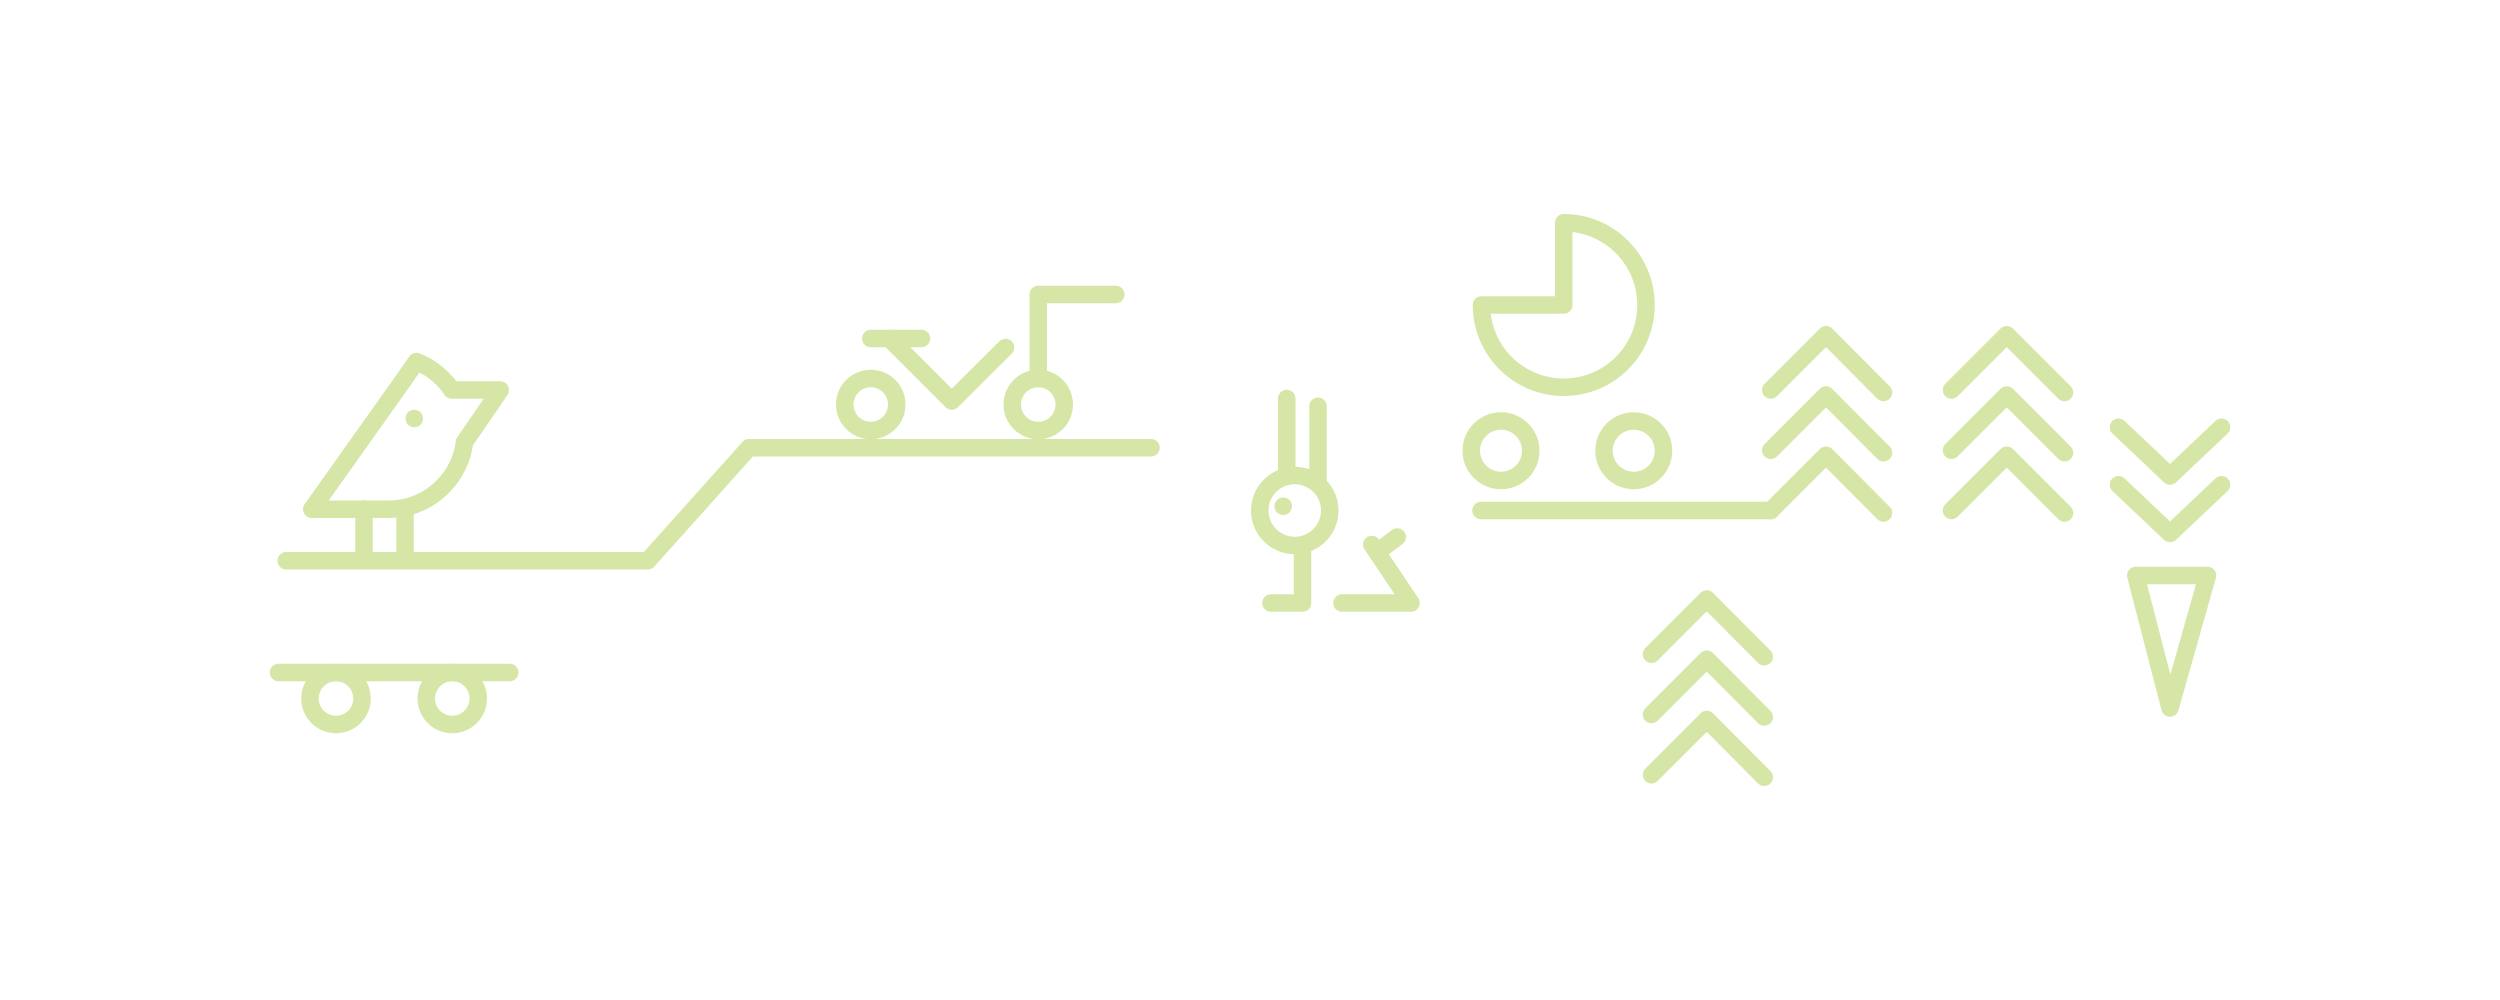 <?xml version="1.0" encoding="utf-8"?>
<!-- Generator: Adobe Illustrator 19.0.0, SVG Export Plug-In . SVG Version: 6.00 Build 0)  -->
<svg version="1.1" id="Layer_1" xmlns="http://www.w3.org/2000/svg" xmlns:xlink="http://www.w3.org/1999/xlink" x="0px" y="0px"
	 viewBox="0 0 1000 400" style="enable-background:new 0 0 1000 400;" xml:space="preserve">
<style type="text/css">
	.st0{opacity:0.4;}
	.st1{fill:none;stroke:#96C122;stroke-width:7;stroke-linecap:round;stroke-linejoin:round;stroke-miterlimit:10;}
</style>
<g id="XMLID_928_" class="st0">
	<g id="XMLID_1870_">
		<polyline id="XMLID_1873_" class="st1" points="708.3,156 730.4,133.9 753.4,157 		"/>
		<polyline id="XMLID_1872_" class="st1" points="708.3,180.1 730.4,158 753.4,181.1 		"/>
		<polyline id="XMLID_1871_" class="st1" points="708.3,204.2 730.4,182.1 753.4,205.2 		"/>
	</g>
	<g id="XMLID_1882_">
		<polyline id="XMLID_1885_" class="st1" points="660.6,261.7 682.7,239.6 705.7,262.7 		"/>
		<polyline id="XMLID_1884_" class="st1" points="660.6,285.8 682.7,263.7 705.7,286.8 		"/>
		<polyline id="XMLID_1883_" class="st1" points="660.6,309.9 682.7,287.8 705.7,310.9 		"/>
	</g>
	<g id="XMLID_1874_">
		<polyline id="XMLID_1877_" class="st1" points="780.6,156 802.7,133.9 825.8,157 		"/>
		<polyline id="XMLID_1876_" class="st1" points="780.6,180.1 802.7,158 825.8,181.1 		"/>
		<polyline id="XMLID_1875_" class="st1" points="780.6,204.2 802.7,182.1 825.8,205.2 		"/>
	</g>
	<g id="XMLID_1865_">
		<circle id="XMLID_1868_" class="st1" cx="600.4" cy="180.3" r="11.9"/>
		<circle id="XMLID_1867_" class="st1" cx="653.5" cy="180.3" r="11.9"/>
		<path id="XMLID_1866_" class="st1" d="M625.5,89.1v32.9h-32.9c0,18.2,14.7,32.9,32.9,32.9s32.9-14.7,32.9-32.9
			S643.6,89.1,625.5,89.1z"/>
	</g>
	<g id="XMLID_1869_">
		<polyline id="XMLID_1880_" class="st1" points="888.6,170.9 868,190.4 847.4,170.9 		"/>
		<polyline id="XMLID_1879_" class="st1" points="888.6,193.9 868,213.4 847.4,193.9 		"/>
		<polygon id="XMLID_1878_" class="st1" points="868,283.2 854.3,230.2 883,230.2 		"/>
	</g>
	<line id="XMLID_1881_" class="st1" x1="708.3" y1="204.2" x2="592.4" y2="204.2"/>
	<g id="XMLID_1642_">
		<polyline id="XMLID_1893_" class="st1" points="548.7,217.8 564.4,241.2 536.8,241.2 		"/>
		<circle id="XMLID_1892_" class="st1" cx="517.9" cy="204.2" r="14"/>
		<line id="XMLID_1891_" class="st1" x1="514.7" y1="190.1" x2="514.7" y2="159.4"/>
		<line id="XMLID_1890_" class="st1" x1="521" y1="241.2" x2="521" y2="220.5"/>
		<line id="XMLID_1889_" class="st1" x1="508.4" y1="241.2" x2="519.5" y2="241.2"/>
		<line id="XMLID_1888_" class="st1" x1="527.2" y1="193.3" x2="527.2" y2="162.5"/>
		<line id="XMLID_1887_" class="st1" x1="552.1" y1="219.9" x2="558.9" y2="214.8"/>
		<line id="XMLID_1886_" class="st1" x1="513.3" y1="202.5" x2="513.3" y2="202.5"/>
	</g>
	<polyline id="XMLID_1075_" class="st1" points="114.5,224.3 259.1,224.3 299.6,179.1 460.4,179.1 	"/>
	<g id="XMLID_1894_">
		<line id="XMLID_1898_" class="st1" x1="165.7" y1="167.4" x2="165.7" y2="167.4"/>
		<line id="XMLID_1897_" class="st1" x1="145.6" y1="222.9" x2="145.6" y2="203.7"/>
		<line id="XMLID_1896_" class="st1" x1="162" y1="222.9" x2="162" y2="203.7"/>
		<path id="XMLID_1895_" class="st1" d="M200.1,156h-19.4c-0.3-0.4-0.5-0.8-0.8-1.2c-3.4-4.5-8-8.1-13.3-10.2L160,154l-35.3,49.7v0
			h30.7c15.6,0,28.5-11.7,30.4-26.8L200.1,156z"/>
	</g>
	<g id="XMLID_921_">
		<g id="XMLID_1901_">
			<circle id="XMLID_1900_" class="st1" cx="134.4" cy="279.4" r="10.4"/>
			<circle id="XMLID_1899_" class="st1" cx="180.9" cy="279.4" r="10.4"/>
		</g>
		<line id="XMLID_1902_" class="st1" x1="203.9" y1="269" x2="111.4" y2="269"/>
	</g>
	<g id="XMLID_905_">
		<circle id="XMLID_780_" class="st1" cx="415.3" cy="161.8" r="10.4"/>
		<circle id="XMLID_898_" class="st1" cx="348.3" cy="161.8" r="10.4"/>
		<polyline id="XMLID_902_" class="st1" points="355.7,135.4 380.7,160.4 402.2,139 		"/>
		<line id="XMLID_904_" class="st1" x1="348.3" y1="135.4" x2="368.6" y2="135.4"/>
		<polyline id="XMLID_899_" class="st1" points="415.3,151.4 415.3,117.8 446.3,117.8 		"/>
	</g>
</g>
</svg>
